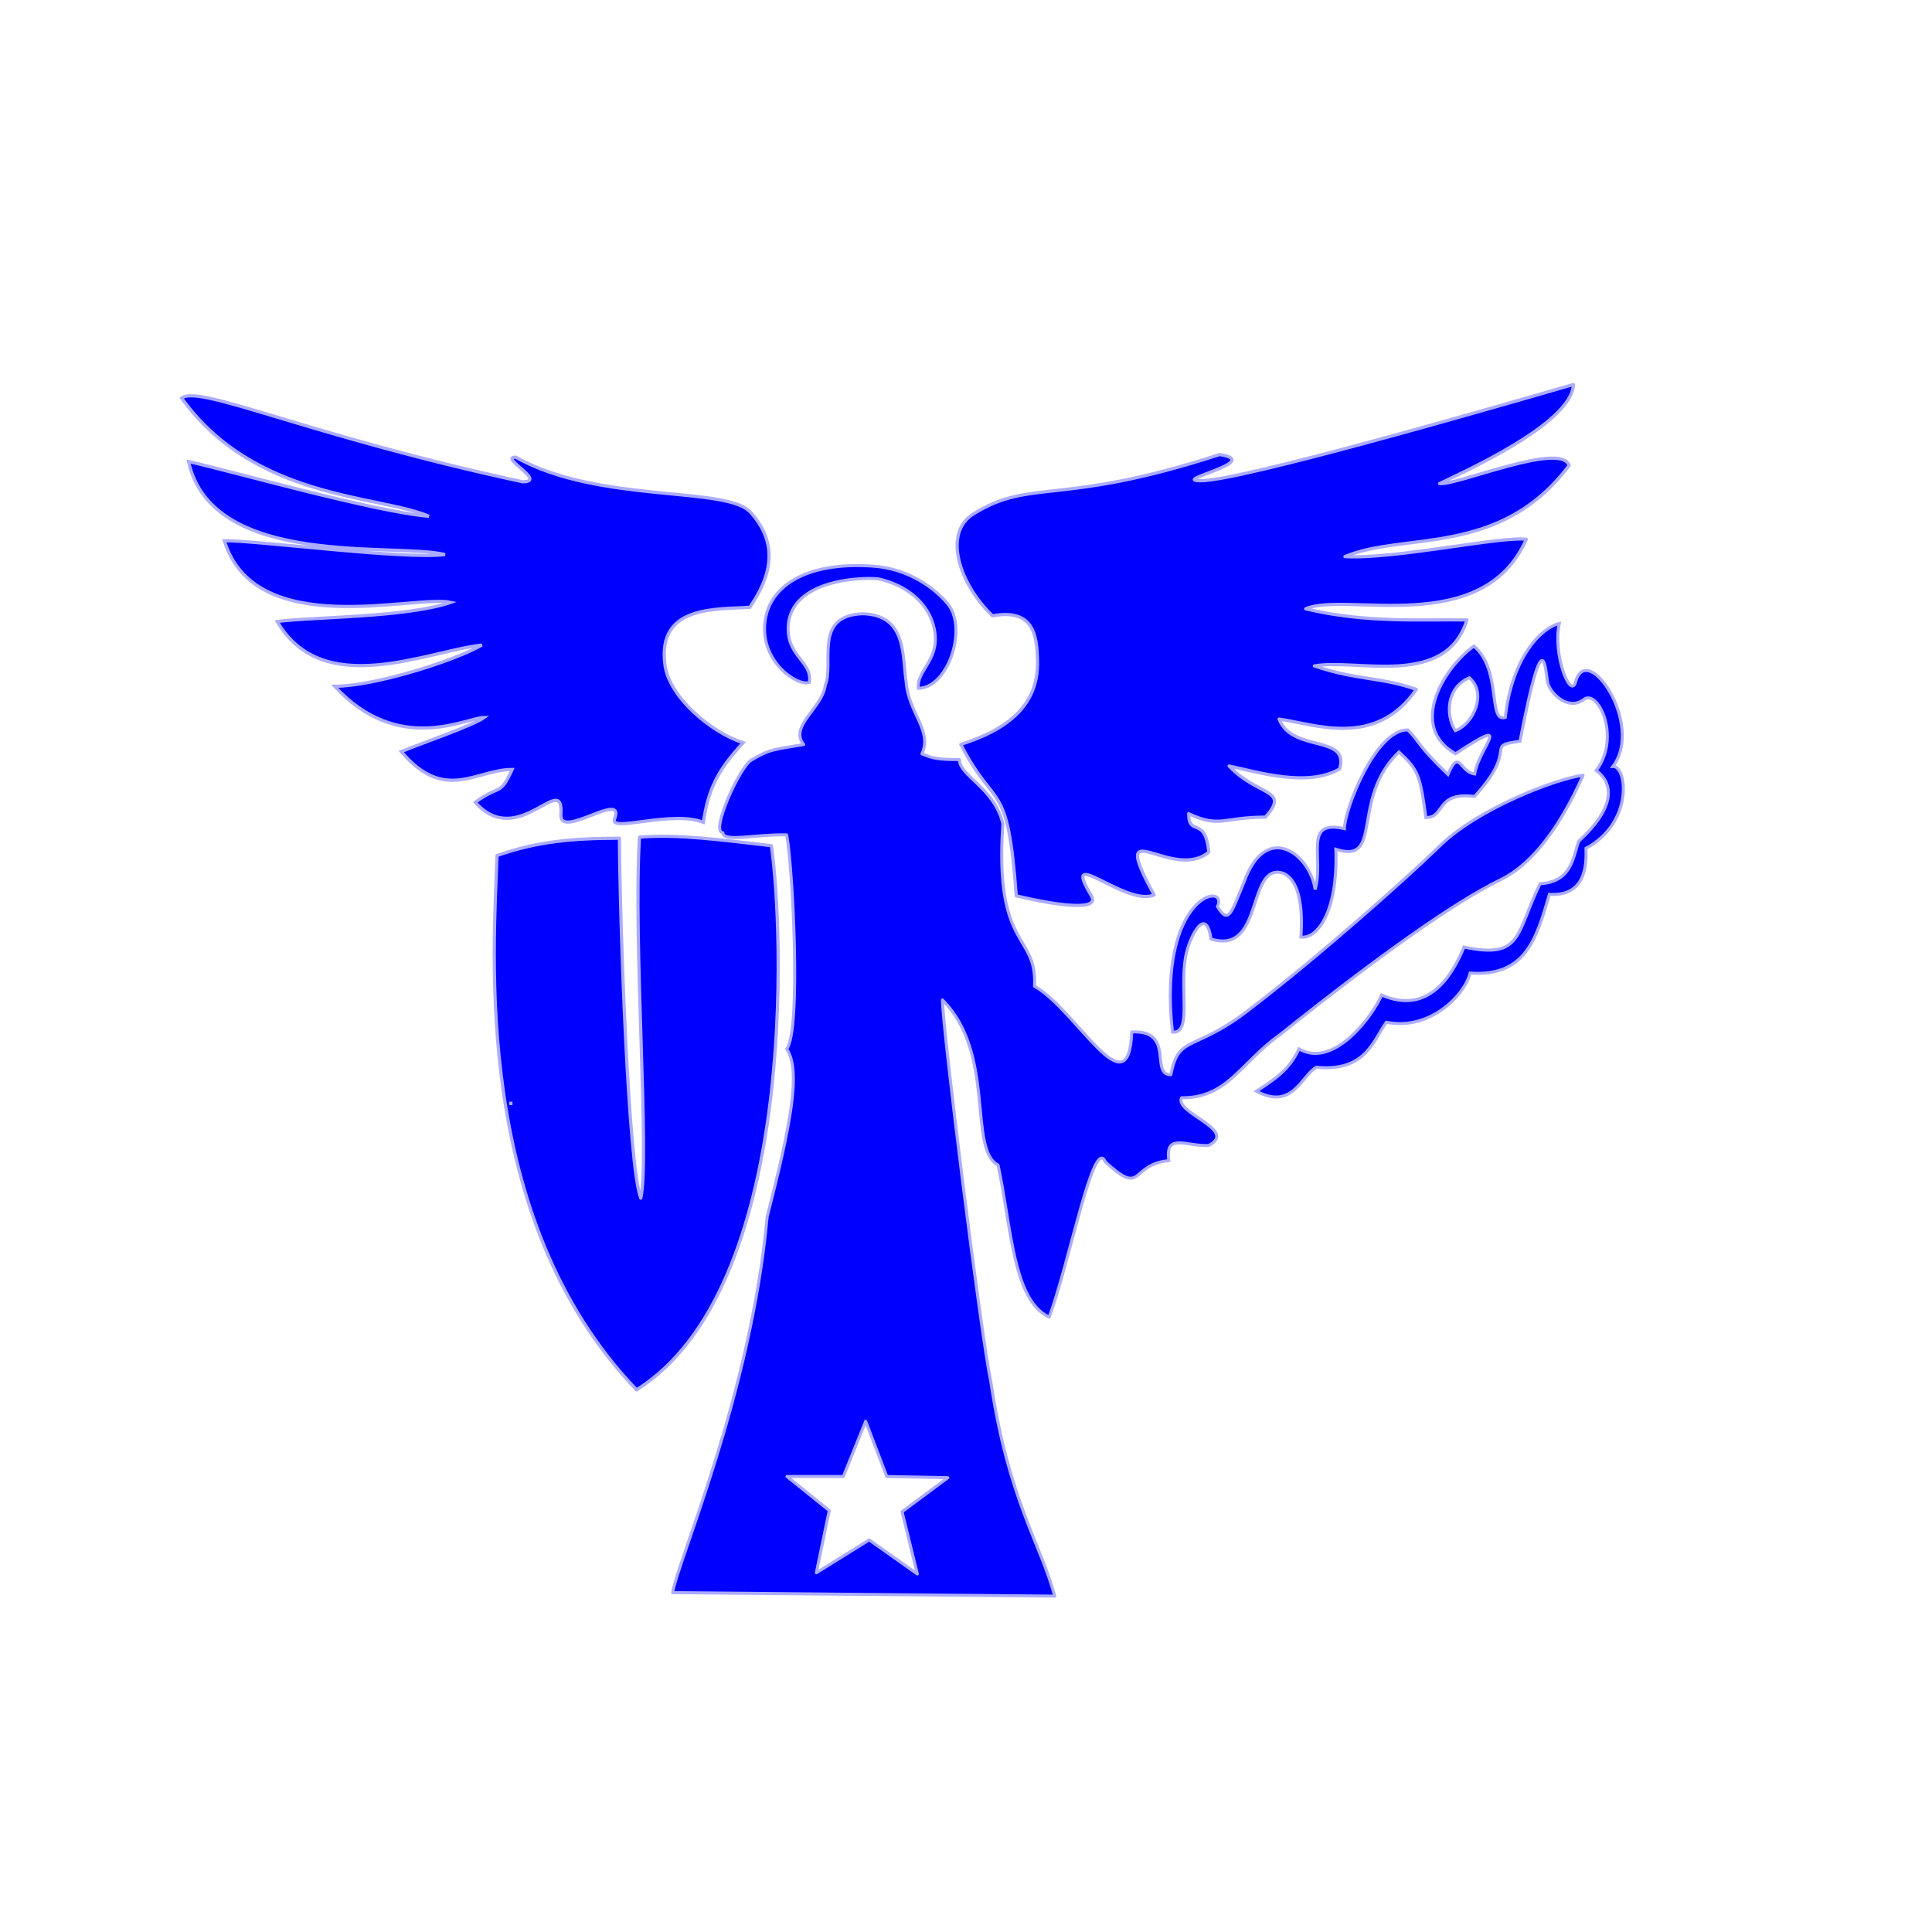 <?xml version="1.0" encoding="UTF-8" standalone="no"?>
<!DOCTYPE svg PUBLIC "-//W3C//DTD SVG 20010904//EN"
"http://www.w3.org/TR/2001/REC-SVG-20010904/DTD/svg10.dtd">
<!-- Created with Sodipodi ("http://www.sodipodi.com/") -->
<svg
   id="svg104"
   sodipodi:version="0.29win"
   width="17mm"
   height="17mm"
   sodipodi:docname="h:\java\titanScan\Angel3b.svg"
   xmlns="http://www.w3.org/2000/svg"
   xmlns:sodipodi="http://sodipodi.sourceforge.net/DTD/sodipodi-0.dtd"
   xmlns:xlink="http://www.w3.org/1999/xlink"
   sodipodi:docbase="h:\java\titanScan/">
  <defs
     id="defs106">
    <linearGradient
       id="linearGradient110">
      <stop
         style="stop-color:#000;stop-opacity:1;"
         offset="0"
         id="stop111" />
      <stop
         style="stop-color:#fff;stop-opacity:1;"
         offset="1"
         id="stop112" />
    </linearGradient>
    <linearGradient
       xlink:href="#linearGradient110"
       id="linearGradient113" />
    <radialGradient
       xlink:href="#linearGradient110"
       id="radialGradient114"
       cx="0.5"
       cy="0.5"
       fx="0.5"
       fy="0.5"
       r="0.5"
       gradientUnits="objectBoundingBox"
       spreadMethod="pad" />
  </defs>
  <sodipodi:namedview
     id="base" />
  <path
     style="fill:#0000ff;fill-rule:evenodd;stroke:#ababff;stroke-opacity:1;stroke-width:1pt;stroke-linejoin:round;stroke-linecap:butt;fill-opacity:1;"
     d="M 630.438 477.621 C 597.996 487.015 492.224 517.625 475.609 517.625 C 462.354 517.625 502.14 509.662 483.369 506.739 C 417.12 528.325 404.936 516.555 381.198 531.315 C 368.282 539.043 374.85 560.258 388.958 573.773 C 406.427 570.546 407.479 582.445 407.674 592.762 C 408.03 611.163 394.998 621.138 375.778 627.213 C 390.334 655.549 395.193 640.731 398.832 690.178 C 415.837 694.23 433.575 696.59 430.137 690.33 C 416.639 667.968 444.326 694.85 456.141 689.808 C 436.437 653.787 463.623 684.684 478.861 672.013 C 477.437 656.62 470.508 665.89 470.508 656.04 C 483.445 662.105 484.889 657.466 502.394 657.466 C 512.968 645.678 499.217 648.892 487.306 636.218 C 499.026 638.644 519.949 645.248 533.292 637.406 C 537.393 622.899 513.665 630.885 508.08 616.705 C 522.638 618.675 548.147 629.088 565.129 604.355 C 550.311 599.11 540.594 600.666 522.755 594.601 C 540.698 591.446 577.29 604.005 586.187 575.492 C 567.731 575.185 544.431 576.929 519.123 570.864 C 535.799 563.586 592.664 583.213 610.858 541.976 C 600.812 540.524 556.046 550.369 535.441 549.156 C 560.035 538.78 599.84 549.651 628.656 511.255 C 625.28 501.17 582.091 519.625 574.813 518.798 C 582.175 515.159 630.009 494.115 630.438 477.621 z "
     id="path108"
     sodipodi:nodetypes="cccscsccscccccccccccccccc"
     transform="matrix(0.08,0,0,0.08,1.891,-25.422)" />
  <path
     style="fill:#0000ff;fill-rule:evenodd;stroke:#ababff;stroke-opacity:1;stroke-width:1pt;stroke-linejoin:miter;stroke-linecap:round;fill-opacity:1;"
     d="M 190.713 507.819 C 183.67 507.819 204.051 518.058 193.595 518.058 C 103.697 498.651 59.237 477.569 51.868 483.252 C 82.205 525.558 134.061 523.504 154.681 532.386 C 132.848 530.753 72.039 513.475 54.75 509.642 C 64.608 554.397 140.736 543.187 161.356 548.315 C 144.098 550.439 84.021 542.514 69.613 542.552 C 82.525 584.402 148.85 564.821 163.788 568.184 C 145.211 574.549 105.542 574.232 91.607 576.146 C 110.639 608.772 153.856 588.415 176.681 585.929 C 164.852 592.725 131.339 603.152 115.49 603.065 C 142.102 632.029 170.447 615.972 177.666 616.032 C 172.814 619.499 153.253 626.083 143.168 630.212 C 161.289 651.628 174.264 637.643 189.272 637.643 C 184.07 649.17 184.039 643.712 173.953 651.295 C 191.771 671.545 211.005 637.265 209.518 656.676 C 209.376 666.713 236.478 646.017 231.859 658.188 C 229.364 664.104 255.704 654.401 268.744 659.631 C 270.776 646.288 274.359 638.28 285.276 626.545 C 272.403 622.429 254.365 607.776 252.757 593.891 C 249.624 569.2 274.255 571.186 288.073 570.211 C 293.097 562.723 302.943 546.944 288.539 530.945 C 279.198 519.615 225.493 527.38 190.713 507.819 z "
     id="path116"
     sodipodi:nodetypes="cccccccccccccccssccscsc"
     transform="matrix(0.08,0,0,0.08,1.891,-25.422)" />
  <path
     style="fill:#0000ff;fill-rule:evenodd;stroke:#ababff;stroke-opacity:1;stroke-width:1pt;stroke-linejoin:round;stroke-linecap:butt;fill-opacity:1;"
     d="M 233.863 666.232 C 214.001 666.232 199.338 667.673 182.98 673.436 C 181.693 712.337 172.23 823.901 240.993 895.545 C 307.976 853.467 302.109 704.353 297.029 669.341 C 276.403 666.94 257.908 664.484 242.205 665.776 C 239.495 709.154 246.528 799.468 242.735 815.858 C 237.534 802.663 234.047 701.116 233.863 666.232 z "
     id="path117"
     sodipodi:nodetypes="ccccccc"
     transform="matrix(0.08,0,0,0.08,1.891,-25.422)" />
  <path
     style="fill:#0000ff;fill-rule:evenodd;stroke:#ababff;stroke-opacity:1;stroke-width:1pt;stroke-linejoin:miter;stroke-linecap:butt;fill-opacity:1;"
     d="M 188.743 777.172 C 188.743 776.692 188.743 776.212 188.743 775.731 "
     id="path118"
     transform="matrix(0.08,0,0,0.08,1.891,-25.422)" />
  <path
     style="font-size:12;fill:#0000ff;fill-opacity:1;fill-rule:evenodd;stroke-width:0.1;stroke:#ababff;stroke-opacity:1;"
     d="M 48.867 22.541 C 48.125 22.849 48.053 23.752 48.398 24.299 C 49.023 24.067 49.453 23.036 48.867 22.541 z M 38.992 34.325 C 38.484 29.706 40.88 29.306 40.489 30.153 C 40.866 30.762 40.946 30.361 41.378 29.32 C 42.124 27.279 43.573 28.422 43.737 29.581 C 44.044 28.515 43.319 27.241 44.711 27.557 C 44.711 26.957 45.725 24.273 46.818 24.273 C 47.241 24.696 47.098 24.741 48.152 25.756 C 48.536 24.864 48.549 25.686 49.043 25.739 C 49.199 24.82 50.408 23.755 48.406 25.066 C 46.809 24.158 48.038 22.181 49.018 21.487 C 49.954 22.284 49.475 24.046 50.061 23.86 C 50.285 21.836 51.275 20.867 51.858 20.736 C 51.631 21.741 52.219 23.243 52.393 22.7 C 52.756 21.253 54.698 24.082 53.641 25.489 C 54.109 25.475 54.337 27.354 52.745 28.212 C 52.745 28.513 52.859 29.831 51.528 29.743 C 51.095 31.233 50.73 32.489 48.891 32.361 C 48.718 33.08 47.568 34.289 46.106 33.996 C 45.687 34.567 45.431 35.66 43.778 35.492 C 43.274 35.784 42.985 36.935 41.783 36.289 C 42.429 35.874 42.884 35.565 43.2 34.884 C 44.367 35.558 45.667 33.76 45.948 33.091 C 47.503 33.771 48.298 32.446 48.687 31.495 C 50.643 31.915 50.404 31.043 51.218 29.39 C 52.307 29.328 52.312 28.453 52.507 27.972 C 53.784 26.792 53.632 26.035 53.087 25.624 C 53.925 24.506 53.133 22.892 52.669 23.264 C 52.147 23.652 51.576 23.062 51.481 22.737 C 51.39 22.464 51.382 20.319 50.55 24.652 C 49.307 24.821 50.565 24.834 49.036 26.488 C 47.732 26.318 48.071 27.202 47.42 27.188 C 47.226 25.762 47.166 25.604 46.523 25.007 C 44.891 26.585 46.027 28.756 44.425 28.244 C 44.503 30.336 43.799 31.239 43.263 31.161 C 43.4 29.228 42.731 28.923 42.356 29.021 C 41.542 29.272 41.87 31.721 40.272 31.229 C 40.116 30.08 39.555 31.135 39.427 31.828 C 39.231 32.953 39.643 34.378 38.992 34.325 z "
     id="path125"
     sodipodi:nodetypes="cccccccccccccccccccccccccccccsscccccccccc" />
  <path
     style="fill:#0000ff;fill-rule:evenodd;stroke:#ababff;stroke-opacity:1;stroke-width:0.1;stroke-linejoin:miter;stroke-linecap:butt;fill-opacity:1;stroke-dasharray:none;"
     d="M 26.914 22.697 C 27.031 22.027 26.202 21.846 26.211 20.9 C 26.229 19.157 28.979 19.194 29.258 19.26 C 30.219 19.494 30.805 20.066 31.016 20.705 C 31.398 21.905 30.45 22.267 30.547 22.892 C 31.562 22.864 32.206 20.815 31.484 20.041 C 31.086 19.573 30.236 18.918 29.062 18.83 C 26.736 18.661 25.515 19.543 25.43 20.783 C 25.346 22.046 26.523 22.827 26.914 22.697 z "
     id="path126"
     sodipodi:nodetypes="cssscsssc" />
  <path
     style="font-size:12;fill:#0000ff;fill-opacity:1;fill-rule:evenodd;stroke:#ababff;stroke-width:0.1;stroke-linejoin:round;stroke-opacity:1;"
     d="M 24.977 25.284 C 24.597 25.514 23.608 27.692 24.041 27.692 C 24.041 28.022 25.124 27.739 26.163 27.765 C 26.361 28.805 26.65 34.268 26.163 34.884 C 26.65 35.615 26.29 37.427 25.513 40.472 C 24.972 46.373 22.544 51.897 22.369 52.966 L 35.077 53.082 C 34.612 51.349 33.538 49.872 32.955 45.973 C 32.634 44.486 31.343 34.202 31.343 33.255 C 33.126 35.037 32.184 38.213 33.192 38.745 C 33.633 40.793 33.685 43.246 34.894 43.803 C 35.575 41.96 36.371 37.736 36.76 38.641 C 38.045 39.82 37.553 38.728 38.873 38.599 C 38.733 37.651 39.476 38.136 40.196 38.095 C 41.204 37.574 39.042 37.015 39.295 36.508 C 40.825 36.523 41.236 35.359 42.569 34.409 C 45.842 31.794 48.343 30.026 49.851 29.283 C 51.252 28.631 52.18 26.833 52.648 25.783 C 51.807 25.88 49.12 26.888 47.844 28.17 C 46.772 29.216 43.874 31.791 41.653 33.493 C 39.713 35.036 39.203 34.363 38.94 35.743 C 38.228 35.743 39.097 34.253 37.639 34.319 C 37.538 36.98 35.789 33.573 34.404 32.799 C 34.501 31.021 33.061 31.606 33.353 27.397 C 33.061 26.185 31.908 25.811 31.908 25.261 C 31.224 25.261 31.03 25.227 30.659 25.07 C 31.023 24.309 30.211 23.707 30.137 22.684 C 29.999 21.868 30.186 20.448 28.686 20.412 C 27.035 20.475 27.75 22.045 27.446 22.791 C 27.349 23.553 26.231 24.147 26.729 24.761 C 25.756 24.925 25.597 24.909 24.977 25.284 z M 28.789 47.267 L 28.047 49.103 L 26.172 49.103 L 27.578 50.236 L 27.148 52.306 L 28.906 51.213 L 30.508 52.346 L 30 50.275 L 31.523 49.142 L 29.492 49.103 L 28.789 47.267 z "
     id="path131"
     transform="" />
</svg>
